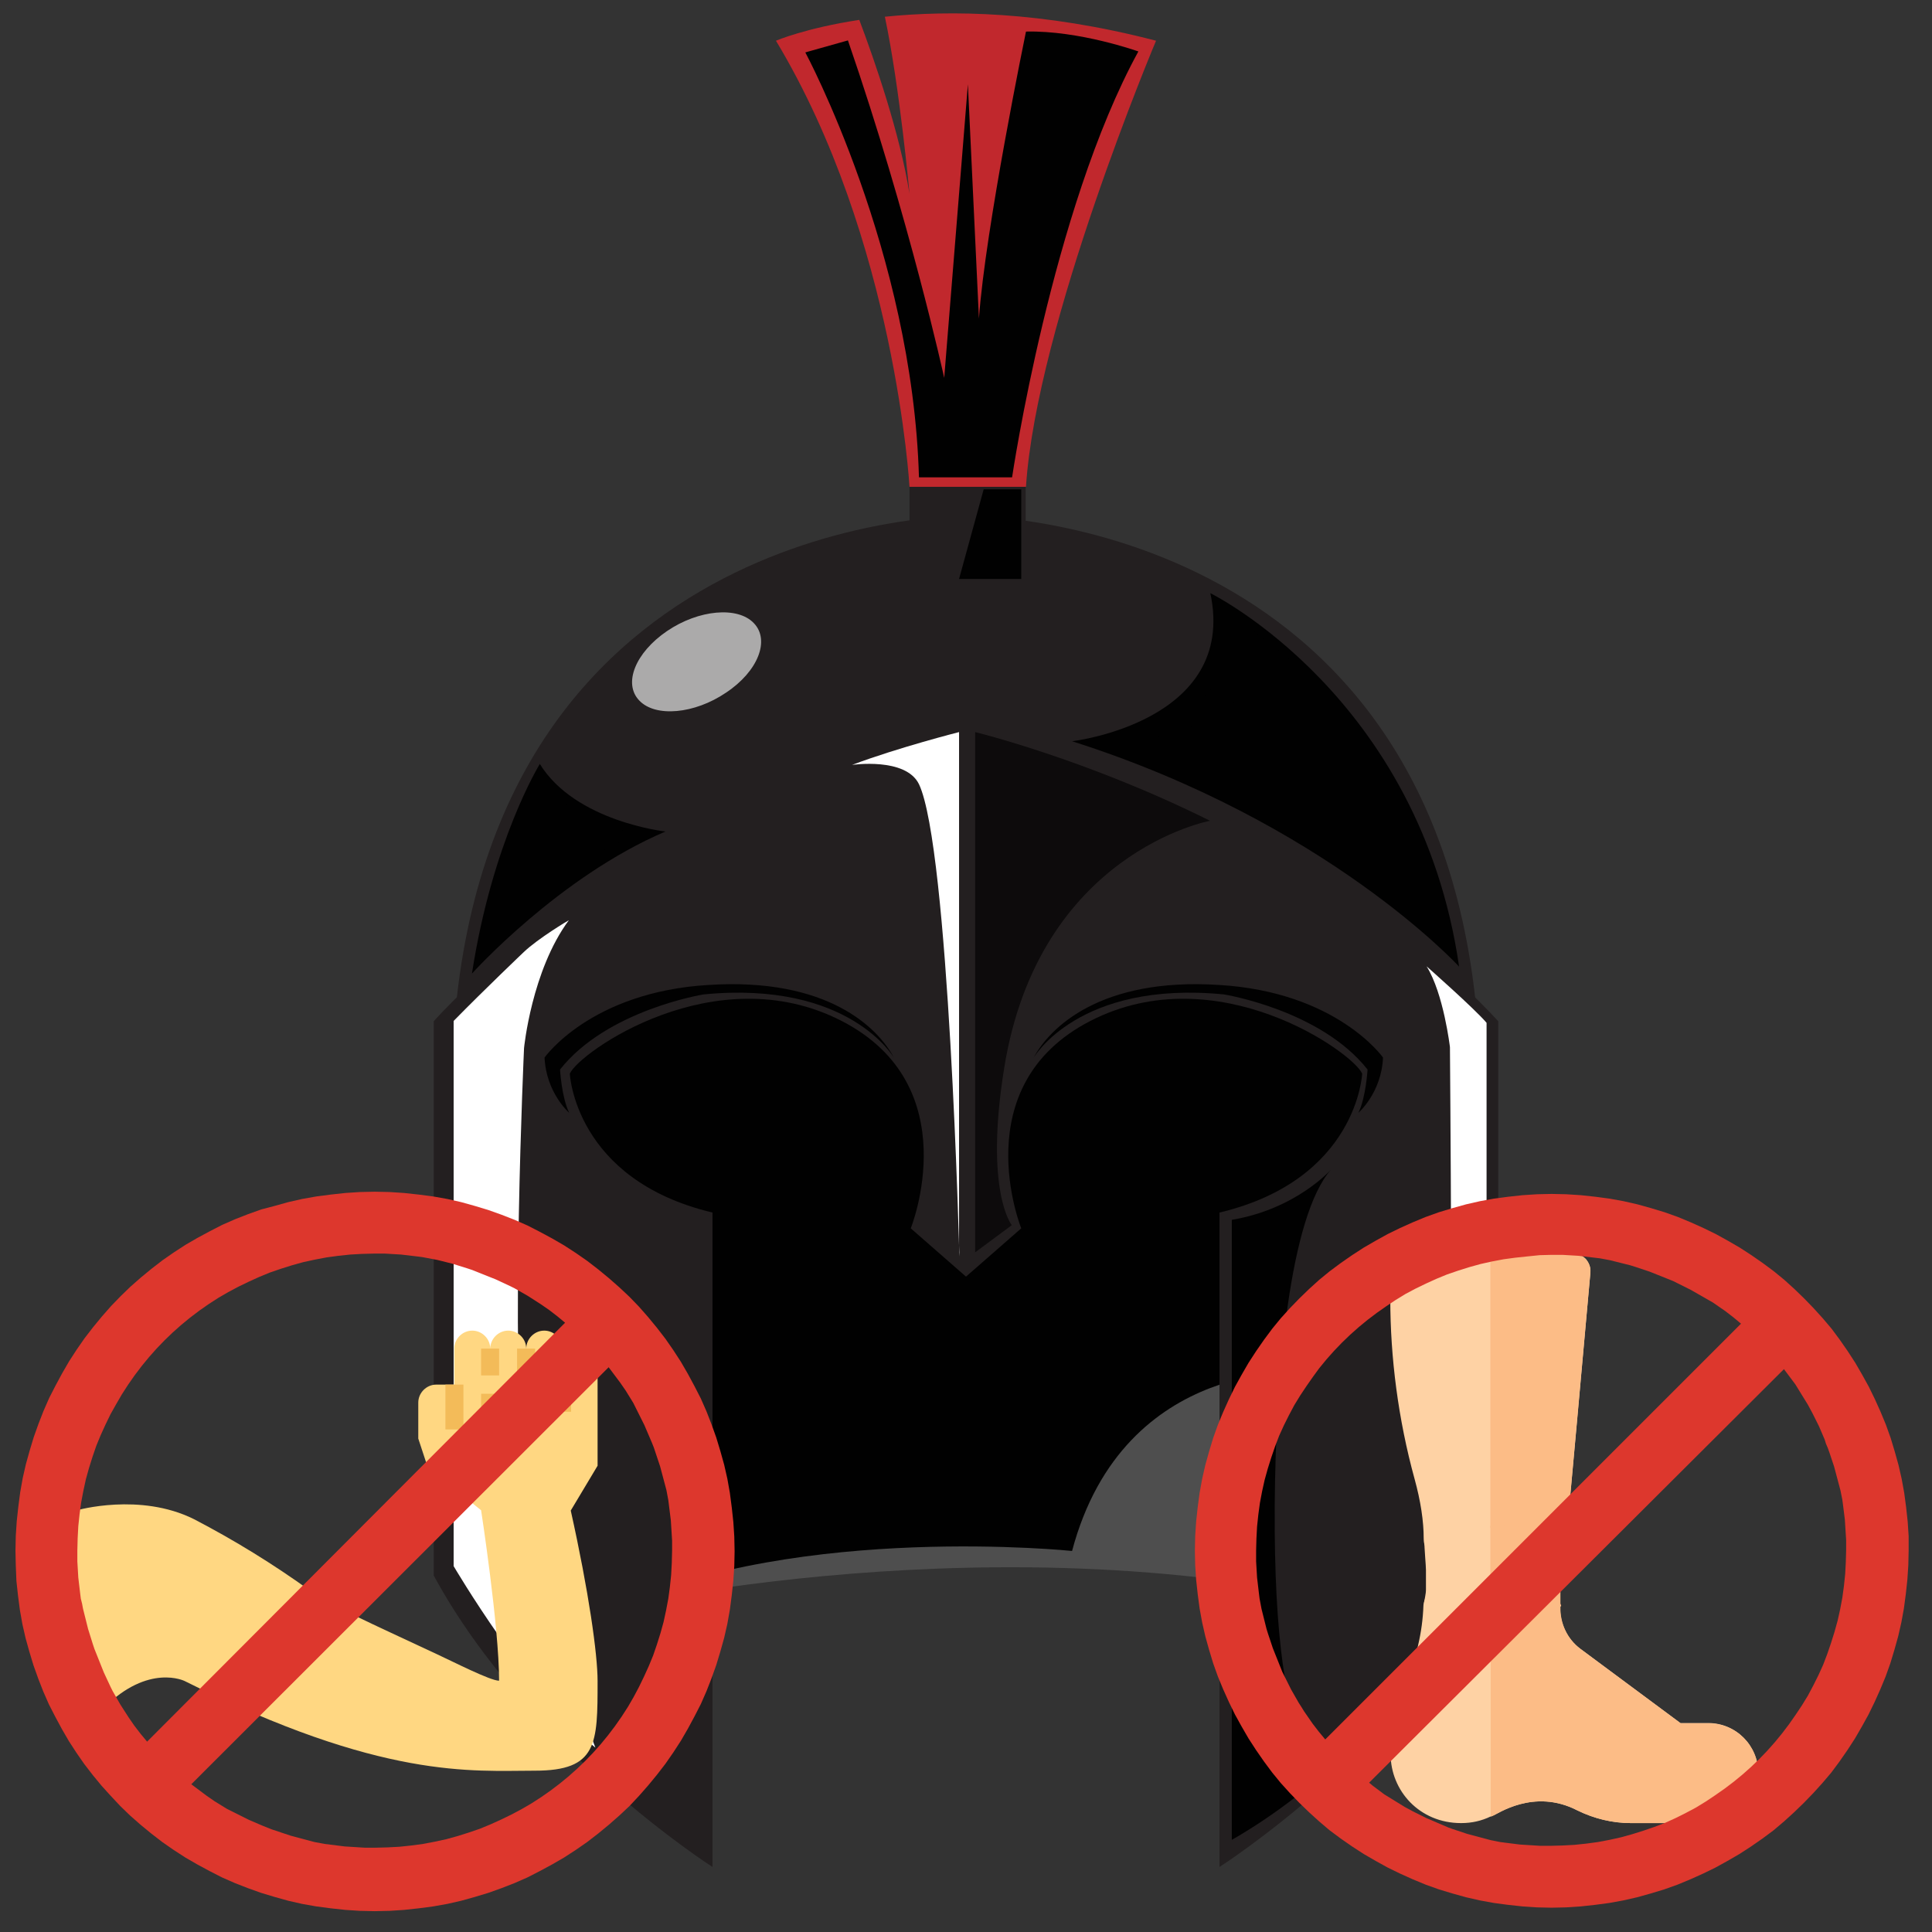 <?xml version="1.0" encoding="utf-8"?>
<!-- Generator: Adobe Illustrator 19.0.0, SVG Export Plug-In . SVG Version: 6.00 Build 0)  -->
<svg version="1.1" id="Layer_1" xmlns="http://www.w3.org/2000/svg" xmlns:xlink="http://www.w3.org/1999/xlink" x="0px" y="0px"
	 viewBox="0 0 612 612" style="enable-background:new 0 0 612 612;" xml:space="preserve">
<rect x="0" y="0" width="612" height="612" fill="#333333" stroke="none"/>
<style type="text/css">
	.st0{fill:#4E4E4E;}
	.st1{fill:#010101;}
	.st2{fill:#231F20;}
	.st3{fill:#C1282D;}
	.st4{opacity:0.64;fill:#010101;enable-background:new    ;}
	.st5{fill:#FFFFFF;}
	.st6{opacity:0.62;fill:#FFFFFF;enable-background:new    ;}
	.st7{fill:#FFD782;}
	.st8{fill:#010101;fill-opacity:0;stroke:#010101;stroke-opacity:0;}
	.st9{fill:#F3BB59;}
	.st10{fill:#DD372D;}
	.st11{fill:#FED2A4;}
	.st12{fill:#FCBC86;}
</style>
<g id="XMLID_23_">
	<path id="XMLID_21_" class="st0" d="M191.3,509.7c0,0,126.7-29.8,244.7,0c0,0-26.6-72.5-21.3-75.2c5.3-2.7,40.3-80.9,38-82.2
		s-33.1-66.9-35.8-68.5c-2.7-1.6-132.2,41.1-134.7,41.1c-2.6,0-56-41.1-64.4-41.1c-29.6-0.1-96.5,77.1-37.6,108.3l24,50.3
		L191.3,509.7z"/>
	<path id="XMLID_20_" class="st1" d="M414.7,434.6c0,0-58.6-5.3-75.1,56.7c0,0-85.8-8.9-144.1,17.6l-30.8-58.4c0,0-9.4-76.3-8-80
		c1.3-3.6,3.1-49.4,12.9-56.2c9.8-6.7,64.3-27.8,85.6-33c21.2-5.3,118.3,0.4,135.2,2.6c16.9,2.2,49.9,17.2,47.8,22.3
		c-2.1,5.1,24.1,46.3,24.1,46.3L414.7,434.6z"/>
	<path id="XMLID_19_" class="st2" d="M306,163.4L306,163.4c0,0-151-1.6-162.3,163.9c0,0,62.6-31,66.5-33.4
		c3.9-2.4,59.3-16.3,59.3-16.3l36.5,26.5l0,0l36.5-26.5c0,0,55.5,13.9,59.3,16.3c3.9,2.4,66.5,33.4,66.5,33.4
		C457,161.8,306.1,163.4,306,163.4z"/>
	<path id="XMLID_18_" class="st2" d="M306,228.2v176.2l-17.5-15.3c0,0,18.2-45.1-21.9-65.7c-40.1-20.6-83.2,10-86.1,16.7
		c0,0,1.5,33.6,45.2,44v207.3c0,0-58.4-37.3-88.3-92.3V323.5C137.4,323.5,198.7,253.3,306,228.2z"/>
	<path id="XMLID_17_" class="st2" d="M306,228.2v176.2l17.5-15.3c0,0-18.2-45.1,21.9-65.7c40.1-20.6,83.2,10,86.1,16.7
		c0,0-1.5,33.6-45.2,44v207.3c0,0,58.4-37.3,88.3-92.3V323.5C474.5,323.5,413.2,253.3,306,228.2z"/>
	<g id="XMLID_38_">
		<rect id="XMLID_16_" x="288.1" y="154.2" class="st2" width="36.8" height="30.9"/>
		<path id="XMLID_15_" class="st3" d="M280.3,5.3c4.8,22.8,7.8,56.1,7.8,56.1c-3-19-11-42.1-15.9-55.1c-17.1,2.6-26.4,6.6-26.4,6.6
			c37.9,63,42.3,141.3,42.3,141.3H325c3.3-51.4,41.2-141.3,41.2-141.3C330.1,3.5,300.9,3.2,280.3,5.3z"/>
	</g>
	<path id="XMLID_14_" class="st4" d="M308.9,396.7V231.9c0,0,35.3,8.6,74.4,28.1c0,0-54.2,10-65.2,78.3c-6.3,39.1,2.4,49.8,2.4,49.8
		L308.9,396.7z"/>
	<path id="XMLID_13_" class="st5" d="M303.8,396.7V231.9c0,0-19.3,4.9-33.9,10.4c0,0,17-2.5,21.2,6.1
		c9.5,19.9,12.8,149.6,12.8,149.6"/>
	<path id="XMLID_12_" class="st1" d="M421.6,370.5c0,0-11,12.5-31.4,15.9v196.4c0,0,16.8-9.2,31.4-23.2c0,0-18.4,5.6-17.8-82.9
		C404.1,434.6,408.6,385.4,421.6,370.5z"/>
	<path id="XMLID_11_" class="st5" d="M451.9,306.1c0,0,15.3,13.5,19,17.9v173.7c0,0-9.2,18.4-23.3,33c0,0,10.7-19.6,11.7-48.1
		s0-150.9,0-150.9S457.3,314.7,451.9,306.1z"/>
	<path id="XMLID_10_" class="st1" d="M339.6,234.8c0,0,52.5-6.1,43.8-46.9c0,0,66.4,32.6,78.8,118.3
		C462.1,306.1,420.3,260.5,339.6,234.8z"/>
	<path id="XMLID_9_" class="st1" d="M351,235c0,0,46.5-6.9,36.7-41.6c0,0,21.4,13.7,29.2,24.3c0,0-12.4-7.1-17.5-8
		C399.4,209.7,394.5,233.5,351,235z"/>
	<path id="XMLID_8_" class="st6" d="M230,219.4c-10,6.8-22.4,7.9-27.5,2.5c-5.2-5.4-1.2-15.2,8.8-22s22.4-7.9,27.5-2.5
		C244,202.8,240.1,212.7,230,219.4z"/>
	<path id="XMLID_7_" class="st1" d="M210.8,263.4c0,0-28.5-3.1-39.8-21.4c0,0-15,24.2-21.5,66.4C149.5,308.4,177,277.8,210.8,263.4z
		"/>
	<path id="XMLID_6_" class="st1" d="M171.4,247.2c0,0,7.1,11.6,30.5,17.1c0,0-13.7,5.5-19.5,10.9c0,0,1.4-4.9,1.5-8.9
		c0.1-8.7-13.1-12.4-17.9-7.6C165.9,258.7,169.4,249.1,171.4,247.2z"/>
	<path id="XMLID_5_" class="st1" d="M327.4,335.1c0,0,14.1-24.6,60.3-20.1c0,0,30.6,4.9,45.5,23.8c0,0-0.5,8.8-2.9,13.7
		c0,0,7.3-6.3,7.8-17.5c0,0-14.6-20.8-52-23C348.6,309.6,332.5,325.5,327.4,335.1z"/>
	<path id="XMLID_4_" class="st1" d="M283.2,335.1c0,0-14.1-24.6-60.3-20.1c0,0-30.6,4.9-45.5,23.8c0,0,0.5,8.8,2.9,13.7
		c0,0-7.3-6.3-7.8-17.5c0,0,14.6-20.8,52-23C262.1,309.6,278.1,325.5,283.2,335.1z"/>
	<path id="XMLID_3_" class="st5" d="M165.9,301.6c0,0-12.4,11.8-22.2,21.8v172.7c0,0,23.7,40.4,44.9,57.5c0,0-18.2-47.1-22.6-86.2
		s0-135.4,0-135.4s2.4-24.6,14.2-40.5C180.1,291.5,170.4,297.3,165.9,301.6z"/>
	<polygon id="XMLID_2_" class="st1" points="303.8,183.4 311.6,155 323.5,155 323.5,183.4 	"/>
	<path id="XMLID_1_" class="st1" d="M291.1,151.2h29.5c0,0,12.5-84.7,40-134.9c0,0-18.7-6.7-35.6-6.3c0,0-12.9,62.4-14.9,90.9
		l-3.5-74.2l-7.5,93c0,0-11-50.3-30.5-106.9l-13.5,3.8C255.1,16.6,289.1,79.9,291.1,151.2z"/>
</g>
<g id="XMLID_24_">
	<g id="XMLID_25_">
		<g id="XMLID_48_">
			<g id="XMLID_102_">
				<g id="XMLID_107_">
					<path id="d2aK7M1SL1" class="st7" d="M178.1,427.2c0-3.1-2.6-5.7-5.7-5.7s-5.7,2.6-5.7,5.7c0-3.1-2.6-5.7-5.7-5.7
						s-5.7,2.6-5.7,5.7c0-3.1-2.6-5.7-5.7-5.7s-5.7,2.6-5.7,5.7c0,0.7,0,4.6,0,11.4c-3.4,0-5.3,0-5.7,0c-3.1,0-5.7,2.6-5.7,5.7
						c0,0.7,0,4.6,0,11.4l2.8,8.5c10.2,8.5,15.9,13.3,17.1,14.2c0,0,5.7,37,5.7,54c-2.8,0-14.7-6.1-19.9-8.5
						c-22-10.3-31.3-14.3-39.8-19.9c-11.8-8.5-24.1-16.1-37-22.8c-17.1-8.5-37-2.8-37-2.8c0,4.7,0,28.4,0,71.1c5.1-5.1,8-8,8.5-8.5
						c14.2-14.2,25.6-8.5,25.6-8.5c62.6,31.3,91,28.4,110.9,28.4s19.9-8.5,19.9-28.4c0-8.5-2.8-28.4-8.5-54c0.6-1,3.4-5.7,8.5-14.2
						c0-22.2,0-34.5,0-37c0-3.1-2.6-5.7-5.7-5.7C180.6,421.6,178.1,424.1,178.1,427.2z"/>
				</g>
				<g id="XMLID_103_">
					<g id="XMLID_104_">
						<path id="d2aK7M1SL1_1_" class="st8" d="M178.1,427.2c0-3.1-2.6-5.7-5.7-5.7s-5.7,2.6-5.7,5.7c0-3.1-2.6-5.7-5.7-5.7
							s-5.7,2.6-5.7,5.7c0-3.1-2.6-5.7-5.7-5.7s-5.7,2.6-5.7,5.7c0,0.7,0,4.6,0,11.4c-3.4,0-5.3,0-5.7,0c-3.1,0-5.7,2.6-5.7,5.7
							c0,0.7,0,4.6,0,11.4l2.8,8.5c10.2,8.5,15.9,13.3,17.1,14.2c0,0,5.7,37,5.7,54c-2.8,0-14.7-6.1-19.9-8.5
							c-22-10.3-31.3-14.3-39.8-19.9c-11.8-8.5-24.1-16.1-37-22.8c-17.1-8.5-37-2.8-37-2.8c0,4.7,0,28.4,0,71.1c5.1-5.1,8-8,8.5-8.5
							c14.2-14.2,25.6-8.5,25.6-8.5c62.6,31.3,91,28.4,110.9,28.4s19.9-8.5,19.9-28.4c0-8.5-2.8-28.4-8.5-54c0.6-1,3.4-5.7,8.5-14.2
							c0-22.2,0-34.5,0-37c0-3.1-2.6-5.7-5.7-5.7C180.6,421.6,178.1,424.1,178.1,427.2z"/>
					</g>
				</g>
			</g>
			<g id="XMLID_96_">
				<g id="XMLID_101_">
					<path id="c6Cm2Dp8" class="st9" d="M158.1,427.2L158.1,427.2c0,5.1,0,8,0,8.5l0,0c-3.4,0-5.3,0-5.7,0l0,0c0-5.1,0-8,0-8.5l0,0
						C155.9,427.2,157.8,427.2,158.1,427.2z"/>
				</g>
				<g id="XMLID_97_">
					<g id="XMLID_98_">
						<path id="c6Cm2Dp8_1_" class="st8" d="M158.1,427.2L158.1,427.2c0,5.1,0,8,0,8.5l0,0c-3.4,0-5.3,0-5.7,0l0,0c0-5.1,0-8,0-8.5
							l0,0C155.9,427.2,157.8,427.2,158.1,427.2z"/>
					</g>
				</g>
			</g>
			<g id="XMLID_90_">
				<g id="XMLID_95_">
					<path id="bsdXWxqNz" class="st9" d="M169.5,427.2L169.5,427.2c0,5.1,0,8,0,8.5l0,0c-3.4,0-5.3,0-5.7,0l0,0c0-5.1,0-8,0-8.5l0,0
						C167.2,427.2,169.2,427.2,169.5,427.2z"/>
				</g>
				<g id="XMLID_91_">
					<g id="XMLID_92_">
						<path id="bsdXWxqNz_1_" class="st8" d="M169.5,427.2L169.5,427.2c0,5.1,0,8,0,8.5l0,0c-3.4,0-5.3,0-5.7,0l0,0c0-5.1,0-8,0-8.5
							l0,0C167.2,427.2,169.2,427.2,169.5,427.2z"/>
					</g>
				</g>
			</g>
			<g id="XMLID_84_">
				<g id="XMLID_89_">
					<path id="gUEs2k9ED" class="st9" d="M180.9,427.2L180.9,427.2c0,5.1,0,8,0,8.5l0,0c-3.4,0-5.3,0-5.7,0l0,0c0-5.1,0-8,0-8.5l0,0
						C178.6,427.2,180.5,427.2,180.9,427.2z"/>
				</g>
				<g id="XMLID_85_">
					<g id="XMLID_86_">
						<path id="gUEs2k9ED_1_" class="st8" d="M180.9,427.2L180.9,427.2c0,5.1,0,8,0,8.5l0,0c-3.4,0-5.3,0-5.7,0l0,0c0-5.1,0-8,0-8.5
							l0,0C178.6,427.2,180.5,427.2,180.9,427.2z"/>
					</g>
				</g>
			</g>
			<g id="XMLID_78_">
				<g id="XMLID_83_">
					<path id="beMLrqToD" class="st9" d="M146.8,438.6L146.8,438.6c0,8.5,0,13.3,0,14.2l0,0c-3.4,0-5.3,0-5.7,0l0,0
						c0-8.5,0-13.3,0-14.2l0,0C144.5,438.6,146.4,438.6,146.8,438.6z"/>
				</g>
				<g id="XMLID_79_">
					<g id="XMLID_80_">
						<path id="beMLrqToD_1_" class="st8" d="M146.8,438.6L146.8,438.6c0,8.5,0,13.3,0,14.2l0,0c-3.4,0-5.3,0-5.7,0l0,0
							c0-8.5,0-13.3,0-14.2l0,0C144.5,438.6,146.4,438.6,146.8,438.6z"/>
					</g>
				</g>
			</g>
			<g id="XMLID_72_">
				<g id="XMLID_77_">
					<path id="b2arKkpLwe" class="st9" d="M158.1,441.5L158.1,441.5c0,3.4,0,5.3,0,5.7l0,0c-3.4,0-5.3,0-5.7,0l0,0
						c0-3.4,0-5.3,0-5.7l0,0C155.9,441.5,157.8,441.5,158.1,441.5z"/>
				</g>
				<g id="XMLID_73_">
					<g id="XMLID_74_">
						<path id="b2arKkpLwe_1_" class="st8" d="M158.1,441.5L158.1,441.5c0,3.4,0,5.3,0,5.7l0,0c-3.4,0-5.3,0-5.7,0l0,0
							c0-3.4,0-5.3,0-5.7l0,0C155.9,441.5,157.8,441.5,158.1,441.5z"/>
					</g>
				</g>
			</g>
			<g id="XMLID_66_">
				<g id="XMLID_71_">
					<path id="dM4FPWTJP" class="st9" d="M169.5,441.5L169.5,441.5c0,3.4,0,5.3,0,5.7l0,0c-3.4,0-5.3,0-5.7,0l0,0c0-3.4,0-5.3,0-5.7
						l0,0C167.2,441.5,169.2,441.5,169.5,441.5z"/>
				</g>
				<g id="XMLID_67_">
					<g id="XMLID_68_">
						<path id="dM4FPWTJP_1_" class="st8" d="M169.5,441.5L169.5,441.5c0,3.4,0,5.3,0,5.7l0,0c-3.4,0-5.3,0-5.7,0l0,0
							c0-3.4,0-5.3,0-5.7l0,0C167.2,441.5,169.2,441.5,169.5,441.5z"/>
					</g>
				</g>
			</g>
			<g id="XMLID_49_">
				<g id="XMLID_65_">
					<path id="f6CZ3i8lsP" class="st9" d="M180.9,441.5L180.9,441.5c0,3.4,0,5.3,0,5.7l0,0c-3.4,0-5.3,0-5.7,0l0,0
						c0-3.4,0-5.3,0-5.7l0,0C178.6,441.5,180.5,441.5,180.9,441.5z"/>
				</g>
				<g id="XMLID_50_">
					<g id="XMLID_62_">
						<path id="f6CZ3i8lsP_1_" class="st8" d="M180.9,441.5L180.9,441.5c0,3.4,0,5.3,0,5.7l0,0c-3.4,0-5.3,0-5.7,0l0,0
							c0-3.4,0-5.3,0-5.7l0,0C178.6,441.5,180.5,441.5,180.9,441.5z"/>
					</g>
				</g>
			</g>
		</g>
		<g id="XMLID_26_">
			<g id="XMLID_44_">
				<path id="b19ZMkXrgV" class="st10" d="M128,377.9l4.6,0.5l4.6,0.6l4.5,0.8l4.4,1l4.3,1.2l4.3,1.3l4.2,1.5l4.1,1.6l4.1,1.8l3.9,2
					l3.9,2.1l3.8,2.2l3.7,2.4l3.6,2.5l3.5,2.7l3.4,2.8l3.3,2.9l3.2,3l3,3.1l2.9,3.3l2.8,3.4l2.7,3.5l2.5,3.6l2.4,3.7l2.2,3.8
					l2.1,3.9l2,3.9l1.8,4.1l1.6,4.1l1.5,4.2l1.3,4.3l1.2,4.3l1,4.4l0.8,4.5l0.6,4.6l0.5,4.6l0.3,4.6l0.1,4.7l-0.1,4.7l-0.3,4.6
					l-0.5,4.6l-0.6,4.6l-0.8,4.5l-1,4.4l-1.2,4.3l-1.3,4.3l-1.5,4.2l-1.6,4.1l-1.8,4.1l-2,3.9l-2.1,3.9l-2.2,3.8l-2.4,3.7l-2.5,3.6
					l-2.7,3.5l-2.8,3.4l-2.9,3.3l-3,3.2l-3.2,3l-3.3,2.9l-3.4,2.8l-3.5,2.7l-3.6,2.5l-3.7,2.4l-3.8,2.2l-3.9,2.1l-3.9,2l-4.1,1.8
					l-4.1,1.6l-4.2,1.5l-4.3,1.3l-4.3,1.2l-4.4,1l-4.5,0.8l-4.6,0.6L128,605l-4.6,0.3l-4.7,0.1l-4.7-0.1l-4.6-0.3l-4.6-0.5l-4.6-0.6
					l-4.5-0.8l-4.4-1l-4.3-1.2l-4.3-1.3l-4.2-1.5l-4.1-1.6l-4.1-1.8l-3.9-2l-3.9-2.1l-3.8-2.2L55,586l-3.6-2.5l-3.5-2.7l-3.4-2.8
					l-3.3-2.9l-3.1-3l-3-3.2l-2.9-3.2l-2.8-3.4l-2.7-3.5l-2.5-3.6l-2.4-3.7l-2.2-3.8l-2.1-3.9l-2-3.9l-1.8-4.1l-1.6-4.1l-1.5-4.2
					l-1.3-4.3l-1.2-4.3l-1-4.4L6.3,510l-0.6-4.6l-0.5-4.6L5,495.9l-0.1-4.7l0.1-4.7l0.3-4.6l0.5-4.6l0.6-4.6l0.8-4.5l1-4.4l1.2-4.3
					l1.3-4.3l1.5-4.2l1.6-4.1l1.8-4.1l2-3.9l2.1-3.9l2.2-3.8l2.4-3.7l2.5-3.6l2.7-3.5l2.8-3.4l2.9-3.3l3-3.1l3.1-3l3.3-2.9l3.4-2.8
					l3.5-2.7l3.6-2.5l3.7-2.4l3.8-2.2l3.9-2.1l3.9-2l4.1-1.8l4.1-1.6l4.2-1.5L87,382l4.3-1.2l4.4-1l4.5-0.8l4.6-0.6l4.6-0.5l4.6-0.3
					l4.7-0.1l4.7,0.1L128,377.9z M61.8,566.1L63,567l1.2,0.9l1.2,0.9l1.3,0.9l1.3,0.9l1.3,0.8l1.3,0.8l1.3,0.8l1.4,0.7l1.4,0.7
					l1.4,0.7l1.4,0.7l1.4,0.7l1.4,0.6l1.4,0.6l1.4,0.6l1.5,0.6l1.5,0.6l1.5,0.5l1.5,0.5l1.5,0.5l1.5,0.5l1.5,0.4l1.5,0.4l1.5,0.4
					l1.5,0.4l1.5,0.4l1.6,0.3l1.6,0.3l1.6,0.2l1.6,0.2l1.6,0.2l1.6,0.2l1.6,0.1l1.6,0.1l1.6,0.1l1.6,0.1h1.6h1.6l3.9-0.1l3.8-0.2
					l3.8-0.4l3.7-0.5l3.7-0.7l3.7-0.8l3.6-1l3.5-1.1l3.5-1.2l3.4-1.4l3.3-1.5l3.3-1.6l3.2-1.7l3.1-1.8l3.1-2l3-2.1l2.9-2.2l2.8-2.3
					l2.7-2.4l2.6-2.5l2.5-2.6l2.4-2.7l2.3-2.8l2.2-2.9l2.1-3l2-3.1l1.8-3.1l1.7-3.2l1.6-3.3l1.5-3.3l1.4-3.4l1.2-3.5l1.1-3.5l1-3.6
					l0.8-3.7l0.7-3.7l0.5-3.7l0.4-3.8l0.2-3.8l0.1-3.9v-1.6V488l-0.1-1.6l-0.1-1.6l-0.1-1.6l-0.1-1.6l-0.2-1.6l-0.2-1.6l-0.2-1.6
					l-0.2-1.6l-0.3-1.6l-0.3-1.6l-0.4-1.5l-0.4-1.5l-0.4-1.5l-0.4-1.5l-0.4-1.5l-0.5-1.5l-0.5-1.5l-0.5-1.5l-0.5-1.5l-0.6-1.5
					l-0.6-1.4l-0.6-1.4l-0.6-1.4l-0.6-1.4l-0.7-1.4l-0.7-1.4l-0.7-1.4l-0.7-1.4l-0.7-1.4l-0.8-1.3l-0.8-1.3l-0.8-1.3l-0.9-1.3
					l-0.9-1.3l-0.9-1.2l-0.9-1.2l-0.9-1.2l-0.9-1.2L60.6,565.2L61.8,566.1z M111,397.4l-3.8,0.4l-3.7,0.5l-3.7,0.7l-3.7,0.8l-3.6,1
					l-3.5,1.1l-3.5,1.2l-3.4,1.4l-3.3,1.5l-3.3,1.6l-3.2,1.7l-3.1,1.8l-3.1,2l-3,2.1l-2.9,2.2l-2.8,2.3l-2.7,2.4l-2.6,2.5l-2.5,2.6
					l-2.4,2.7l-2.3,2.8l-2.2,2.9l-2.1,3l-2,3.1l-1.8,3.1L35,448l-1.6,3.3l-1.5,3.3l-1.4,3.4l-1.2,3.5l-1.1,3.5l-1,3.6l-0.8,3.7
					l-0.7,3.7l-0.5,3.7l-0.4,3.8l-0.2,3.8l-0.1,3.9v1.7v1.7l0.1,1.7l0.1,1.7l0.1,1.7l0.2,1.7l0.2,1.7l0.2,1.7l0.2,1.6L26,508
					l0.3,1.6l0.4,1.6l0.4,1.6l0.4,1.6l0.4,1.6l0.5,1.6l0.5,1.6l0.5,1.6l0.5,1.5l0.6,1.5l0.6,1.5l0.6,1.5l0.6,1.5l0.6,1.5l0.7,1.5
					l0.7,1.5l0.7,1.5l0.7,1.4l0.8,1.4l0.8,1.4l0.8,1.4l0.9,1.4l0.9,1.4l0.9,1.4l0.9,1.3l0.9,1.3l1,1.3l1,1.3l1,1.2l1,1.2L179,419
					l-1.2-1l-1.2-1l-1.3-1l-1.3-1l-1.3-0.9l-1.3-0.9l-1.4-0.9l-1.4-0.9l-1.4-0.9l-1.4-0.8l-1.4-0.8l-1.4-0.8l-1.4-0.7l-1.5-0.7
					l-1.5-0.7l-1.5-0.7l-1.5-0.6l-1.5-0.6l-1.5-0.6l-1.5-0.6l-1.5-0.6l-1.5-0.5l-1.6-0.5l-1.6-0.5l-1.6-0.5l-1.6-0.4l-1.6-0.4
					l-1.6-0.4l-1.6-0.3l-1.6-0.3l-1.6-0.3l-1.6-0.2l-1.7-0.2l-1.7-0.2l-1.7-0.2l-1.7-0.1l-1.7-0.1l-1.7-0.1h-1.7h-1.7l-3.9,0.1
					L111,397.4z"/>
			</g>
			<g id="XMLID_27_">
				<g id="XMLID_28_">
					<path id="b19ZMkXrgV_1_" class="st8" d="M128,377.9l4.6,0.5l4.6,0.6l4.5,0.8l4.4,1l4.3,1.2l4.3,1.3l4.2,1.5l4.1,1.6l4.1,1.8
						l3.9,2l3.9,2.1l3.8,2.2l3.7,2.4l3.6,2.5l3.5,2.7l3.4,2.8l3.3,2.9l3.2,3l3,3.1l2.9,3.3l2.8,3.4l2.7,3.5l2.5,3.6l2.4,3.7l2.2,3.8
						l2.1,3.9l2,3.9l1.8,4.1l1.6,4.1l1.5,4.2l1.3,4.3l1.2,4.3l1,4.4l0.8,4.5l0.6,4.6l0.5,4.6l0.3,4.6l0.1,4.7l-0.1,4.7l-0.3,4.6
						l-0.5,4.6l-0.6,4.6l-0.8,4.5l-1,4.4l-1.2,4.3l-1.3,4.3l-1.5,4.2l-1.6,4.1l-1.8,4.1l-2,3.9l-2.1,3.9l-2.2,3.8l-2.4,3.7l-2.5,3.6
						l-2.7,3.5l-2.8,3.4l-2.9,3.3l-3,3.2l-3.2,3l-3.3,2.9l-3.4,2.8l-3.5,2.7l-3.6,2.5l-3.7,2.4l-3.8,2.2l-3.9,2.1l-3.9,2l-4.1,1.8
						l-4.1,1.6l-4.2,1.5l-4.3,1.3l-4.3,1.2l-4.4,1l-4.5,0.8l-4.6,0.6L128,605l-4.6,0.3l-4.7,0.1l-4.7-0.1l-4.6-0.3l-4.6-0.5
						l-4.6-0.6l-4.5-0.8l-4.4-1l-4.3-1.2l-4.3-1.3l-4.2-1.5l-4.1-1.6l-4.1-1.8l-3.9-2l-3.9-2.1l-3.8-2.2L55,586l-3.6-2.5l-3.5-2.7
						l-3.4-2.8l-3.3-2.9l-3.1-3l-3-3.2l-2.9-3.2l-2.8-3.4l-2.7-3.5l-2.5-3.6l-2.4-3.7l-2.2-3.8l-2.1-3.9l-2-3.9l-1.8-4.1l-1.6-4.1
						l-1.5-4.2l-1.3-4.3l-1.2-4.3l-1-4.4L6.3,510l-0.6-4.6l-0.5-4.6L5,495.9l-0.1-4.7l0.1-4.7l0.3-4.6l0.5-4.6l0.6-4.6l0.8-4.5
						l1-4.4l1.2-4.3l1.3-4.3l1.5-4.2l1.6-4.1l1.8-4.1l2-3.9l2.1-3.9l2.2-3.8l2.4-3.7l2.5-3.6l2.7-3.5l2.8-3.4l2.9-3.3l3-3.1l3.1-3
						l3.3-2.9l3.4-2.8l3.5-2.7l3.6-2.5l3.7-2.4l3.8-2.2l3.9-2.1l3.9-2l4.1-1.8l4.1-1.6l4.2-1.5L87,382l4.3-1.2l4.4-1l4.5-0.8
						l4.6-0.6l4.6-0.5l4.6-0.3l4.7-0.1l4.7,0.1L128,377.9z M61.8,566.1L63,567l1.2,0.9l1.2,0.9l1.3,0.9l1.3,0.9l1.3,0.8l1.3,0.8
						l1.3,0.8l1.4,0.7l1.4,0.7l1.4,0.7l1.4,0.7l1.4,0.7l1.4,0.6l1.4,0.6l1.4,0.6l1.5,0.6l1.5,0.6l1.5,0.5l1.5,0.5l1.5,0.5l1.5,0.5
						l1.5,0.4l1.5,0.4l1.5,0.4l1.5,0.4l1.5,0.4l1.6,0.3l1.6,0.3l1.6,0.2l1.6,0.2l1.6,0.2l1.6,0.2l1.6,0.1l1.6,0.1l1.6,0.1l1.6,0.1
						h1.6h1.6l3.9-0.1l3.8-0.2l3.8-0.4l3.7-0.5l3.7-0.7l3.7-0.8l3.6-1l3.5-1.1l3.5-1.2l3.4-1.4l3.3-1.5l3.3-1.6l3.2-1.7l3.1-1.8
						l3.1-2l3-2.1l2.9-2.2l2.8-2.3l2.7-2.4l2.6-2.5l2.5-2.6l2.4-2.7l2.3-2.8l2.2-2.9l2.1-3l2-3.1l1.8-3.1l1.7-3.2l1.6-3.3l1.5-3.3
						l1.4-3.4l1.2-3.5l1.1-3.5l1-3.6l0.8-3.7l0.7-3.7l0.5-3.7l0.4-3.8l0.2-3.8l0.1-3.9v-1.6V488l-0.1-1.6l-0.1-1.6l-0.1-1.6
						l-0.1-1.6l-0.2-1.6l-0.2-1.6l-0.2-1.6l-0.2-1.6l-0.3-1.6l-0.3-1.6l-0.4-1.5l-0.4-1.5l-0.4-1.5l-0.4-1.5l-0.4-1.5l-0.5-1.5
						l-0.5-1.5l-0.5-1.5l-0.5-1.5l-0.6-1.5l-0.6-1.4l-0.6-1.4l-0.6-1.4l-0.6-1.4l-0.7-1.4l-0.7-1.4l-0.7-1.4l-0.7-1.4l-0.7-1.4
						l-0.8-1.3l-0.8-1.3l-0.8-1.3l-0.9-1.3l-0.9-1.3l-0.9-1.2l-0.9-1.2l-0.9-1.2l-0.9-1.2L60.6,565.2L61.8,566.1z M111,397.4
						l-3.8,0.4l-3.7,0.5l-3.7,0.7l-3.7,0.8l-3.6,1l-3.5,1.1l-3.5,1.2l-3.4,1.4l-3.3,1.5l-3.3,1.6l-3.2,1.7l-3.1,1.8l-3.1,2l-3,2.1
						l-2.9,2.2l-2.8,2.3l-2.7,2.4l-2.6,2.5l-2.5,2.6l-2.4,2.7l-2.3,2.8l-2.2,2.9l-2.1,3l-2,3.1l-1.8,3.1L35,448l-1.6,3.3l-1.5,3.3
						l-1.4,3.4l-1.2,3.5l-1.1,3.5l-1,3.6l-0.8,3.7l-0.7,3.7l-0.5,3.7l-0.4,3.8l-0.2,3.8l-0.1,3.9v1.7v1.7l0.1,1.7l0.1,1.7l0.1,1.7
						l0.2,1.7l0.2,1.7l0.2,1.7l0.2,1.6L26,508l0.3,1.6l0.4,1.6l0.4,1.6l0.4,1.6l0.4,1.6l0.5,1.6l0.5,1.6l0.5,1.6l0.5,1.5l0.6,1.5
						l0.6,1.5l0.6,1.5l0.6,1.5l0.6,1.5l0.7,1.5l0.7,1.5l0.7,1.5l0.7,1.4l0.8,1.4l0.8,1.4l0.8,1.4l0.9,1.4l0.9,1.4l0.9,1.4l0.9,1.3
						l0.9,1.3l1,1.3l1,1.3l1,1.2l1,1.2L179,419l-1.2-1l-1.2-1l-1.3-1l-1.3-1l-1.3-0.9l-1.3-0.9l-1.4-0.9l-1.4-0.9l-1.4-0.9l-1.4-0.8
						l-1.4-0.8l-1.4-0.8l-1.4-0.7l-1.5-0.7l-1.5-0.7l-1.5-0.7l-1.5-0.6l-1.5-0.6l-1.5-0.6l-1.5-0.6l-1.5-0.6l-1.5-0.5l-1.6-0.5
						l-1.6-0.5l-1.6-0.5l-1.6-0.4l-1.6-0.4l-1.6-0.4l-1.6-0.3l-1.6-0.3l-1.6-0.3l-1.6-0.2l-1.7-0.2l-1.7-0.2l-1.7-0.2l-1.7-0.1
						l-1.7-0.1l-1.7-0.1h-1.7h-1.7l-3.9,0.1L111,397.4z"/>
				</g>
			</g>
		</g>
	</g>
</g>
<g id="XMLID_30_">
	<g id="XMLID_31_">
		<g id="XMLID_129_">
			<g id="XMLID_171_">
				<g id="XMLID_176_">
					<path id="f7hLi0onKg" class="st11" d="M541.1,577.5c-2.5,0-22.1,0-24.5,0c-5.8,0-11.6-1.4-16.9-4c-13.9-7.2-25.5,1.3-26.9,1.7
						c-0.2,0.1-0.4,0.2-0.6,0.2c-2.9,1.4-6,2.1-9.3,2.1c0,0,0,0-0.1,0c-13.1,0-22.3-10.2-22.3-21.9c0-8,1.6-15.4,4.6-22.3
						c3.5-7.8,5.5-16.2,5.8-24.7c0.2-3,2.6-5.3,5.6-5.1c3.3,0,29.4,0,32.6,0c3,0.1,5.2,2.5,5.1,5.5c-0.1,5.2,2.2,10.1,6.3,13.2
						c2.1,1.6,12.7,9.4,31.8,23.6c5.2,0,8.2,0,8.8,0c8.8,0,15.8,7.1,15.8,15.8S549.9,577.5,541.1,577.5z"/>
				</g>
				<g id="XMLID_172_">
					<g id="XMLID_173_">
						<path id="f7hLi0onKg_1_" class="st8" d="M541.1,577.5c-2.5,0-22.1,0-24.5,0c-5.8,0-11.6-1.4-16.9-4
							c-13.9-7.2-25.5,1.3-26.9,1.7c-0.2,0.1-0.4,0.2-0.6,0.2c-2.9,1.4-6,2.1-9.3,2.1c0,0,0,0-0.1,0c-13.1,0-22.3-10.2-22.3-21.9
							c0-8,1.6-15.4,4.6-22.3c3.5-7.8,5.5-16.2,5.8-24.7c0.2-3,2.6-5.3,5.6-5.1c3.3,0,29.4,0,32.6,0c3,0.1,5.2,2.5,5.1,5.5
							c-0.1,5.2,2.2,10.1,6.3,13.2c2.1,1.6,12.7,9.4,31.8,23.6c5.2,0,8.2,0,8.8,0c8.8,0,15.8,7.1,15.8,15.8S549.9,577.5,541.1,577.5
							z"/>
					</g>
				</g>
			</g>
			<g id="XMLID_165_">
				<g id="XMLID_170_">
					<path id="f2hFXRRFDV" class="st12" d="M541.1,577.5c-2.5,0-22.1,0-24.5,0c-5.8,0-11.6-1.4-16.9-4c-13.9-7.2-25.5,1.3-26.9,1.7
						c-0.2,0.1-0.4,0.2-0.6,0.2c0-4.8,0-28.7,0-71.8c10.2,0,15.9,0,17,0c3,0.1,5.2,2.5,5.1,5.5c-0.1,5.2,2.2,10.1,6.3,13.2
						c2.1,1.6,12.7,9.4,31.8,23.6c5.2,0,8.2,0,8.8,0c8.8,0,15.8,7.1,15.8,15.8C557,570.4,549.9,577.5,541.1,577.5z"/>
				</g>
				<g id="XMLID_166_">
					<g id="XMLID_167_">
						<path id="f2hFXRRFDV_1_" class="st8" d="M541.1,577.5c-2.5,0-22.1,0-24.5,0c-5.8,0-11.6-1.4-16.9-4
							c-13.9-7.2-25.5,1.3-26.9,1.7c-0.2,0.1-0.4,0.2-0.6,0.2c0-4.8,0-28.7,0-71.8c10.2,0,15.9,0,17,0c3,0.1,5.2,2.5,5.1,5.5
							c-0.1,5.2,2.2,10.1,6.3,13.2c2.1,1.6,12.7,9.4,31.8,23.6c5.2,0,8.2,0,8.8,0c8.8,0,15.8,7.1,15.8,15.8
							C557,570.4,549.9,577.5,541.1,577.5z"/>
					</g>
				</g>
			</g>
			<g id="XMLID_159_">
				<g id="XMLID_164_">
					<path id="cuGPZO3A5" class="st11" d="M496.1,488.2c-0.2,2.6-2.5,4.8-5.3,4.8c-3.5,0-31.1,0-34.5,0c-2.9,0-5.3-2.3-5.3-5.3
						c0-5.9-1-12.3-2.9-19.2c-5.2-18.9-7.7-38.5-7.7-57.1c0-0.9,0-8,0-8.9c0-3,2.3-5.3,5.3-5.3c5.3,0,47.5,0,52.8,0
						c1.5,0,2.9,0.6,3.9,1.7c1,1.2,1.5,2.6,1.4,4.1C502.3,420.1,496.9,479.7,496.1,488.2z"/>
				</g>
				<g id="XMLID_160_">
					<g id="XMLID_161_">
						<path id="cuGPZO3A5_1_" class="st8" d="M496.1,488.2c-0.2,2.6-2.5,4.8-5.3,4.8c-3.5,0-31.1,0-34.5,0c-2.9,0-5.3-2.3-5.3-5.3
							c0-5.9-1-12.3-2.9-19.2c-5.2-18.9-7.7-38.5-7.7-57.1c0-0.9,0-8,0-8.9c0-3,2.3-5.3,5.3-5.3c5.3,0,47.5,0,52.8,0
							c1.5,0,2.9,0.6,3.9,1.7c1,1.2,1.5,2.6,1.4,4.1C502.3,420.1,496.9,479.7,496.1,488.2z"/>
					</g>
				</g>
			</g>
			<g id="XMLID_153_">
				<g id="XMLID_158_">
					<path id="a8SwxwtB2" class="st12" d="M472.1,397.2c15.8,0,24.6,0,26.4,0c1.5,0,2.9,0.6,3.9,1.7c1,1.2,1.5,2.6,1.4,4.1
						c-0.8,8.5-6.9,76.7-7.7,85.2c-0.2,2.6-2.5,4.8-5.3,4.8c-1.2,0-7.5,0-18.7,0L472.1,397.2L472.1,397.2z"/>
				</g>
				<g id="XMLID_154_">
					<g id="XMLID_155_">
						<path id="a8SwxwtB2_1_" class="st8" d="M472.1,397.2c15.8,0,24.6,0,26.4,0c1.5,0,2.9,0.6,3.9,1.7c1,1.2,1.5,2.6,1.4,4.1
							c-0.8,8.5-6.9,76.7-7.7,85.2c-0.2,2.6-2.5,4.8-5.3,4.8c-1.2,0-7.5,0-18.7,0L472.1,397.2L472.1,397.2z"/>
					</g>
				</g>
			</g>
			<g id="XMLID_147_">
				<g id="XMLID_152_">
					<path id="b1q4MqWg1H" class="st11" d="M452.8,479c-3,0-1.1,15.4-1.1,18.3c0,1.1,0,5.2,0,6.2c0,3-1.9,6.3,1.1,6.3
						c5.3,0,33.6-1.1,38.8-1.1c3,0-1-7.7-1-10.7c0-1.1,2.7-3.4,2.7-4.5c0-3,3-5.2,0-5.2C482.8,488.5,458,479,452.8,479z"/>
				</g>
				<g id="XMLID_148_">
					<g id="XMLID_149_">
						<path id="b1q4MqWg1H_1_" class="st8" d="M452.8,479c-3,0-1.1,15.4-1.1,18.3c0,1.1,0,5.2,0,6.2c0,3-1.9,6.3,1.1,6.3
							c5.3,0,33.6-1.1,38.8-1.1c3,0-1-7.7-1-10.7c0-1.1,2.7-3.4,2.7-4.5c0-3,3-5.2,0-5.2C482.8,488.5,458,479,452.8,479z"/>
					</g>
				</g>
			</g>
			<g id="XMLID_130_">
				<g id="XMLID_146_">
					<path id="cfMEkddB8" class="st12" d="M494.3,501.5c0,1.2,0,2.8,0,4.7v1.8c0.3,0.6,0.3,0.9,0,0.9c-1.8,0-9.2,0.2-22.2,0.7v-26.3
						c13.6,0.4,21.2,0.6,23,0.6c3,0,0.4,5.6,0.4,8.6C495.5,494.5,494.3,500.4,494.3,501.5z"/>
				</g>
				<g id="XMLID_142_">
					<g id="XMLID_143_">
						<path id="cfMEkddB8_1_" class="st8" d="M494.3,501.5c0,1.2,0,2.8,0,4.7v1.8c0.3,0.6,0.3,0.9,0,0.9c-1.8,0-9.2,0.2-22.2,0.7
							v-26.3c13.6,0.4,21.2,0.6,23,0.6c3,0,0.4,5.6,0.4,8.6C495.5,494.5,494.3,500.4,494.3,501.5z"/>
					</g>
				</g>
			</g>
		</g>
		<g id="XMLID_32_">
			<g id="XMLID_125_">
				<path id="d1nlJUDros" class="st10" d="M500.8,378.6l4.6,0.5l4.5,0.6l4.4,0.8l4.4,1l4.3,1.2l4.3,1.3l4.2,1.5l4.1,1.7l4,1.8
					l3.9,1.9l3.8,2.1l3.8,2.2l3.7,2.4l3.6,2.5l3.5,2.6l3.3,2.7l3.2,2.9l3.1,3l3,3.1l2.9,3.2l2.8,3.3l2.6,3.5l2.5,3.6l2.4,3.7
					l2.2,3.8l2.1,3.8l1.9,3.9l1.8,4l1.7,4.1l1.5,4.2l1.3,4.3l1.2,4.3l1,4.4l0.8,4.4l0.6,4.5l0.5,4.6l0.3,4.6v4.6l-0.1,4.6l-0.3,4.6
					l-0.5,4.6l-0.6,4.5l-0.8,4.4l-1,4.4l-1.2,4.3l-1.3,4.3l-1.5,4.2l-1.7,4.1l-1.8,4l-1.9,3.9l-2.1,3.8l-2.2,3.8l-2.4,3.7l-2.5,3.6
					l-2.6,3.5l-2.8,3.3l-2.9,3.2l-3,3.1l-3.1,3l-3.2,2.9l-3.3,2.8l-3.5,2.6l-3.6,2.5l-3.7,2.4l-3.8,2.2l-3.8,2.1l-3.9,1.9l-4,1.8
					l-4.1,1.7l-4.2,1.5l-4.3,1.3l-4.3,1.2l-4.4,1l-4.4,0.8l-4.5,0.6l-4.6,0.5l-4.6,0.3l-4.6,0.1l-4.6-0.1l-4.6-0.3l-4.6-0.5
					l-4.5-0.6l-4.4-0.8l-4.4-1l-4.3-1.2l-4.3-1.3l-4.2-1.5l-4.1-1.7l-4-1.8l-3.9-1.9l-3.8-2.1l-3.8-2.2l-3.7-2.4l-3.6-2.5l-3.5-2.6
					l-3.3-2.8l-3.2-2.9l-3.1-3l-3-3.1l-2.9-3.2l-2.7-3.3l-2.6-3.5l-2.5-3.6l-2.4-3.7l-2.2-3.8l-2.1-3.8l-1.9-3.9l-1.8-4l-1.7-4.1
					l-1.5-4.2l-1.3-4.3l-1.2-4.3l-1-4.4l-0.8-4.4l-0.6-4.5l-0.5-4.6l-0.3-4.6l-0.1-4.6l0.1-4.6l0.3-4.6l0.5-4.6l0.6-4.5l0.8-4.4
					l1-4.4l1.2-4.3l1.3-4.3l1.5-4.2l1.7-4.1l1.8-4l1.9-3.9l2.1-3.8l2.2-3.8l2.4-3.7l2.5-3.6l2.6-3.5l2.7-3.3l2.9-3.2l3-3.1l3.1-3
					l3.2-2.9l3.3-2.7l3.5-2.6l3.6-2.5l3.7-2.4l3.8-2.2l3.8-2.1l3.9-1.9l4-1.8l4.1-1.7l4.2-1.5l4.3-1.3l4.3-1.2l4.4-1l4.4-0.8
					l4.5-0.6l4.6-0.5l4.6-0.3l4.6-0.1l4.6,0.1L500.8,378.6z M434.9,565.7l1.2,0.9l1.2,0.9l1.2,0.9l1.3,0.8l1.3,0.8l1.3,0.8l1.3,0.8
					l1.3,0.8l1.3,0.7l1.3,0.7l1.4,0.7l1.4,0.7l1.4,0.7l1.4,0.6l1.4,0.6l1.4,0.6l1.4,0.6l1.4,0.6l1.4,0.5l1.5,0.5l1.5,0.5l1.5,0.5
					l1.5,0.4l1.5,0.4l1.5,0.4l1.5,0.4l1.5,0.4l1.5,0.3l1.5,0.3l1.5,0.2l1.6,0.2l1.6,0.2l1.6,0.2l1.6,0.1l1.6,0.1l1.6,0.1l1.6,0.1
					h1.6h1.6l3.8-0.1l3.8-0.2l3.8-0.4l3.7-0.5l3.7-0.7l3.6-0.8l3.6-1l3.5-1.1l3.5-1.2l3.4-1.3l3.3-1.5l3.2-1.6l3.2-1.7l3.1-1.9l3-2
					l3-2.1l2.9-2.2l2.8-2.3l2.7-2.4l2.6-2.5l2.5-2.6l2.4-2.7l2.3-2.8l2.2-2.9l2.1-3l2-3l1.9-3.1l1.7-3.2l1.6-3.2l1.5-3.3l1.3-3.4
					l1.2-3.5l1.1-3.5l1-3.6l0.8-3.6l0.7-3.7l0.5-3.7l0.4-3.8l0.2-3.8l0.1-3.8v-1.6v-1.6l-0.1-1.6l-0.1-1.6l-0.1-1.6l-0.1-1.6
					l-0.2-1.6l-0.2-1.6l-0.2-1.6l-0.2-1.5l-0.3-1.5l-0.3-1.5l-0.4-1.5l-0.4-1.5l-0.4-1.5l-0.4-1.5l-0.4-1.5l-0.5-1.5l-0.5-1.5
					l-0.5-1.5l-0.5-1.4l-0.6-1.4L578,456l-0.6-1.4l-0.6-1.4l-0.6-1.4l-0.7-1.4l-0.7-1.4l-0.7-1.4l-0.7-1.3l-0.7-1.3l-0.8-1.3
					l-0.8-1.3l-0.8-1.3l-0.8-1.3l-0.8-1.3l-0.9-1.2l-0.9-1.2l-0.9-1.2l-0.9-1.2l-131.4,131L434.9,565.7z M483.8,398l-3.8,0.4
					l-3.7,0.5l-3.7,0.7l-3.6,0.8l-3.6,1l-3.5,1.1l-3.5,1.2l-3.4,1.4l-3.3,1.5l-3.3,1.6l-3.2,1.7l-3.1,1.9l-3,2l-3,2.1l-2.9,2.2
					l-2.8,2.3l-2.7,2.4l-2.6,2.5l-2.5,2.6l-2.4,2.7l-2.3,2.8L416,436l-2.1,3l-2,3l-1.9,3.1l-1.7,3.2l-1.6,3.2l-1.5,3.3l-1.3,3.4
					l-1.2,3.5l-1.1,3.5l-1,3.6l-0.8,3.6l-0.7,3.7l-0.5,3.7l-0.4,3.8l-0.2,3.8l-0.1,3.8v1.7v1.7l0.1,1.7l0.1,1.7l0.1,1.7l0.2,1.7
					l0.2,1.7l0.2,1.7l0.2,1.6l0.3,1.6l0.3,1.6l0.4,1.6l0.4,1.6l0.4,1.6l0.4,1.6l0.5,1.6l0.5,1.5l0.5,1.5l0.5,1.5l0.6,1.5l0.6,1.5
					l0.6,1.5l0.6,1.5l0.6,1.5l0.7,1.4l0.7,1.4l0.7,1.4l0.7,1.4l0.8,1.4l0.8,1.4l0.8,1.4l0.9,1.4l0.8,1.3l0.9,1.3l0.9,1.3l0.9,1.3
					l1,1.3l1,1.3l1,1.2l1,1.2l131.7-131.7l-1.2-1l-1.2-1l-1.3-1l-1.3-1l-1.3-0.9l-1.3-0.9l-1.3-0.9l-1.4-0.8l-1.4-0.8l-1.4-0.8
					l-1.4-0.8l-1.4-0.8l-1.4-0.7l-1.4-0.7l-1.4-0.7l-1.4-0.7l-1.5-0.6l-1.5-0.6l-1.5-0.6l-1.5-0.6l-1.5-0.6l-1.5-0.5l-1.5-0.5
					l-1.5-0.5l-1.6-0.5l-1.6-0.4l-1.6-0.4l-1.6-0.4l-1.6-0.4l-1.6-0.3l-1.6-0.3l-1.7-0.2l-1.7-0.2l-1.7-0.2l-1.7-0.2l-1.7-0.1
					l-1.7-0.1l-1.7-0.1h-1.7h-1.7l-3.8,0.1L483.8,398z"/>
			</g>
			<g id="XMLID_33_">
				<g id="XMLID_34_">
					<path id="d1nlJUDros_1_" class="st8" d="M500.8,378.6l4.6,0.5l4.5,0.6l4.4,0.8l4.4,1l4.3,1.2l4.3,1.3l4.2,1.5l4.1,1.7l4,1.8
						l3.9,1.9l3.8,2.1l3.8,2.2l3.7,2.4l3.6,2.5l3.5,2.6l3.3,2.7l3.2,2.9l3.1,3l3,3.1l2.9,3.2l2.8,3.3l2.6,3.5l2.5,3.6l2.4,3.7
						l2.2,3.8l2.1,3.8l1.9,3.9l1.8,4l1.7,4.1l1.5,4.2l1.3,4.3l1.2,4.3l1,4.4l0.8,4.4l0.6,4.5l0.5,4.6l0.3,4.6v4.6l-0.1,4.6l-0.3,4.6
						l-0.5,4.6l-0.6,4.5l-0.8,4.4l-1,4.4l-1.2,4.3l-1.3,4.3l-1.5,4.2l-1.7,4.1l-1.8,4l-1.9,3.9l-2.1,3.8l-2.2,3.8l-2.4,3.7l-2.5,3.6
						l-2.6,3.5l-2.8,3.3l-2.9,3.2l-3,3.1l-3.1,3l-3.2,2.9l-3.3,2.8l-3.5,2.6l-3.6,2.5l-3.7,2.4l-3.8,2.2l-3.8,2.1l-3.9,1.9l-4,1.8
						l-4.1,1.7l-4.2,1.5l-4.3,1.3l-4.3,1.2l-4.4,1l-4.4,0.8l-4.5,0.6l-4.6,0.5l-4.6,0.3l-4.6,0.1l-4.6-0.1l-4.6-0.3l-4.6-0.5
						l-4.5-0.6l-4.4-0.8l-4.4-1l-4.3-1.2l-4.3-1.3l-4.2-1.5l-4.1-1.7l-4-1.8l-3.9-1.9l-3.8-2.1l-3.8-2.2l-3.7-2.4l-3.6-2.5l-3.5-2.6
						l-3.3-2.8l-3.2-2.9l-3.1-3l-3-3.1l-2.9-3.2l-2.7-3.3l-2.6-3.5l-2.5-3.6l-2.4-3.7l-2.2-3.8l-2.1-3.8l-1.9-3.9l-1.8-4l-1.7-4.1
						l-1.5-4.2l-1.3-4.3l-1.2-4.3l-1-4.4l-0.8-4.4l-0.6-4.5l-0.5-4.6l-0.3-4.6l-0.1-4.6l0.1-4.6l0.3-4.6l0.5-4.6l0.6-4.5l0.8-4.4
						l1-4.4l1.2-4.3l1.3-4.3l1.5-4.2l1.7-4.1l1.8-4l1.9-3.9l2.1-3.8l2.2-3.8l2.4-3.7l2.5-3.6l2.6-3.5l2.7-3.3l2.9-3.2l3-3.1l3.1-3
						l3.2-2.9l3.3-2.7l3.5-2.6l3.6-2.5l3.7-2.4l3.8-2.2l3.8-2.1l3.9-1.9l4-1.8l4.1-1.7l4.2-1.5l4.3-1.3l4.3-1.2l4.4-1l4.4-0.8
						l4.5-0.6l4.6-0.5l4.6-0.3l4.6-0.1l4.6,0.1L500.8,378.6z M434.9,565.7l1.2,0.9l1.2,0.9l1.2,0.9l1.3,0.8l1.3,0.8l1.3,0.8l1.3,0.8
						l1.3,0.8l1.3,0.7l1.3,0.7l1.4,0.7l1.4,0.7l1.4,0.7l1.4,0.6l1.4,0.6l1.4,0.6l1.4,0.6l1.4,0.6l1.4,0.5l1.5,0.5l1.5,0.5l1.5,0.5
						l1.5,0.4l1.5,0.4l1.5,0.4l1.5,0.4l1.5,0.4l1.5,0.3l1.5,0.3l1.5,0.2l1.6,0.2l1.6,0.2l1.6,0.2l1.6,0.1l1.6,0.1l1.6,0.1l1.6,0.1
						h1.6h1.6l3.8-0.1l3.8-0.2l3.8-0.4l3.7-0.5l3.7-0.7l3.6-0.8l3.6-1l3.5-1.1l3.5-1.2l3.4-1.3l3.3-1.5l3.2-1.6l3.2-1.7l3.1-1.9l3-2
						l3-2.1l2.9-2.2l2.8-2.3l2.7-2.4l2.6-2.5l2.5-2.6l2.4-2.7l2.3-2.8l2.2-2.9l2.1-3l2-3l1.9-3.1l1.7-3.2l1.6-3.2l1.5-3.3l1.3-3.4
						l1.2-3.5l1.1-3.5l1-3.6l0.8-3.6l0.7-3.7l0.5-3.7l0.4-3.8l0.2-3.8l0.1-3.8v-1.6v-1.6l-0.1-1.6l-0.1-1.6l-0.1-1.6l-0.1-1.6
						l-0.2-1.6l-0.2-1.6l-0.2-1.6l-0.2-1.5l-0.3-1.5l-0.3-1.5l-0.4-1.5l-0.4-1.5l-0.4-1.5l-0.4-1.5l-0.4-1.5l-0.5-1.5l-0.5-1.5
						l-0.5-1.5l-0.5-1.4l-0.6-1.4L578,456l-0.6-1.4l-0.6-1.4l-0.6-1.4l-0.7-1.4l-0.7-1.4l-0.7-1.4l-0.7-1.3l-0.7-1.3l-0.8-1.3
						l-0.8-1.3l-0.8-1.3l-0.8-1.3l-0.8-1.3l-0.9-1.2l-0.9-1.2l-0.9-1.2l-0.9-1.2l-131.4,131L434.9,565.7z M483.8,398l-3.8,0.4
						l-3.7,0.5l-3.7,0.7l-3.6,0.8l-3.6,1l-3.5,1.1l-3.5,1.2l-3.4,1.4l-3.3,1.5l-3.3,1.6l-3.2,1.7l-3.1,1.9l-3,2l-3,2.1l-2.9,2.2
						l-2.8,2.3l-2.7,2.4l-2.6,2.5l-2.5,2.6l-2.4,2.7l-2.3,2.8L416,436l-2.1,3l-2,3l-1.9,3.1l-1.7,3.2l-1.6,3.2l-1.5,3.3l-1.3,3.4
						l-1.2,3.5l-1.1,3.5l-1,3.6l-0.8,3.6l-0.7,3.7l-0.5,3.7l-0.4,3.8l-0.2,3.8l-0.1,3.8v1.7v1.7l0.1,1.7l0.1,1.7l0.1,1.7l0.2,1.7
						l0.2,1.7l0.2,1.7l0.2,1.6l0.3,1.6l0.3,1.6l0.4,1.6l0.4,1.6l0.4,1.6l0.4,1.6l0.5,1.6l0.5,1.5l0.5,1.5l0.5,1.5l0.6,1.5l0.6,1.5
						l0.6,1.5l0.6,1.5l0.6,1.5l0.7,1.4l0.7,1.4l0.7,1.4l0.7,1.4l0.8,1.4l0.8,1.4l0.8,1.4l0.9,1.4l0.8,1.3l0.9,1.3l0.9,1.3l0.9,1.3
						l1,1.3l1,1.3l1,1.2l1,1.2l131.7-131.7l-1.2-1l-1.2-1l-1.3-1l-1.3-1l-1.3-0.9l-1.3-0.9l-1.3-0.9l-1.4-0.8l-1.4-0.8l-1.4-0.8
						l-1.4-0.8l-1.4-0.8l-1.4-0.7l-1.4-0.7l-1.4-0.7l-1.4-0.7l-1.5-0.6l-1.5-0.6l-1.5-0.6l-1.5-0.6l-1.5-0.6l-1.5-0.5l-1.5-0.5
						l-1.5-0.5l-1.6-0.5l-1.6-0.4l-1.6-0.4l-1.6-0.4l-1.6-0.4l-1.6-0.3l-1.6-0.3l-1.7-0.2l-1.7-0.2l-1.7-0.2l-1.7-0.2l-1.7-0.1
						l-1.7-0.1l-1.7-0.1h-1.7h-1.7l-3.8,0.1L483.8,398z"/>
				</g>
			</g>
		</g>
	</g>
</g>
</svg>
